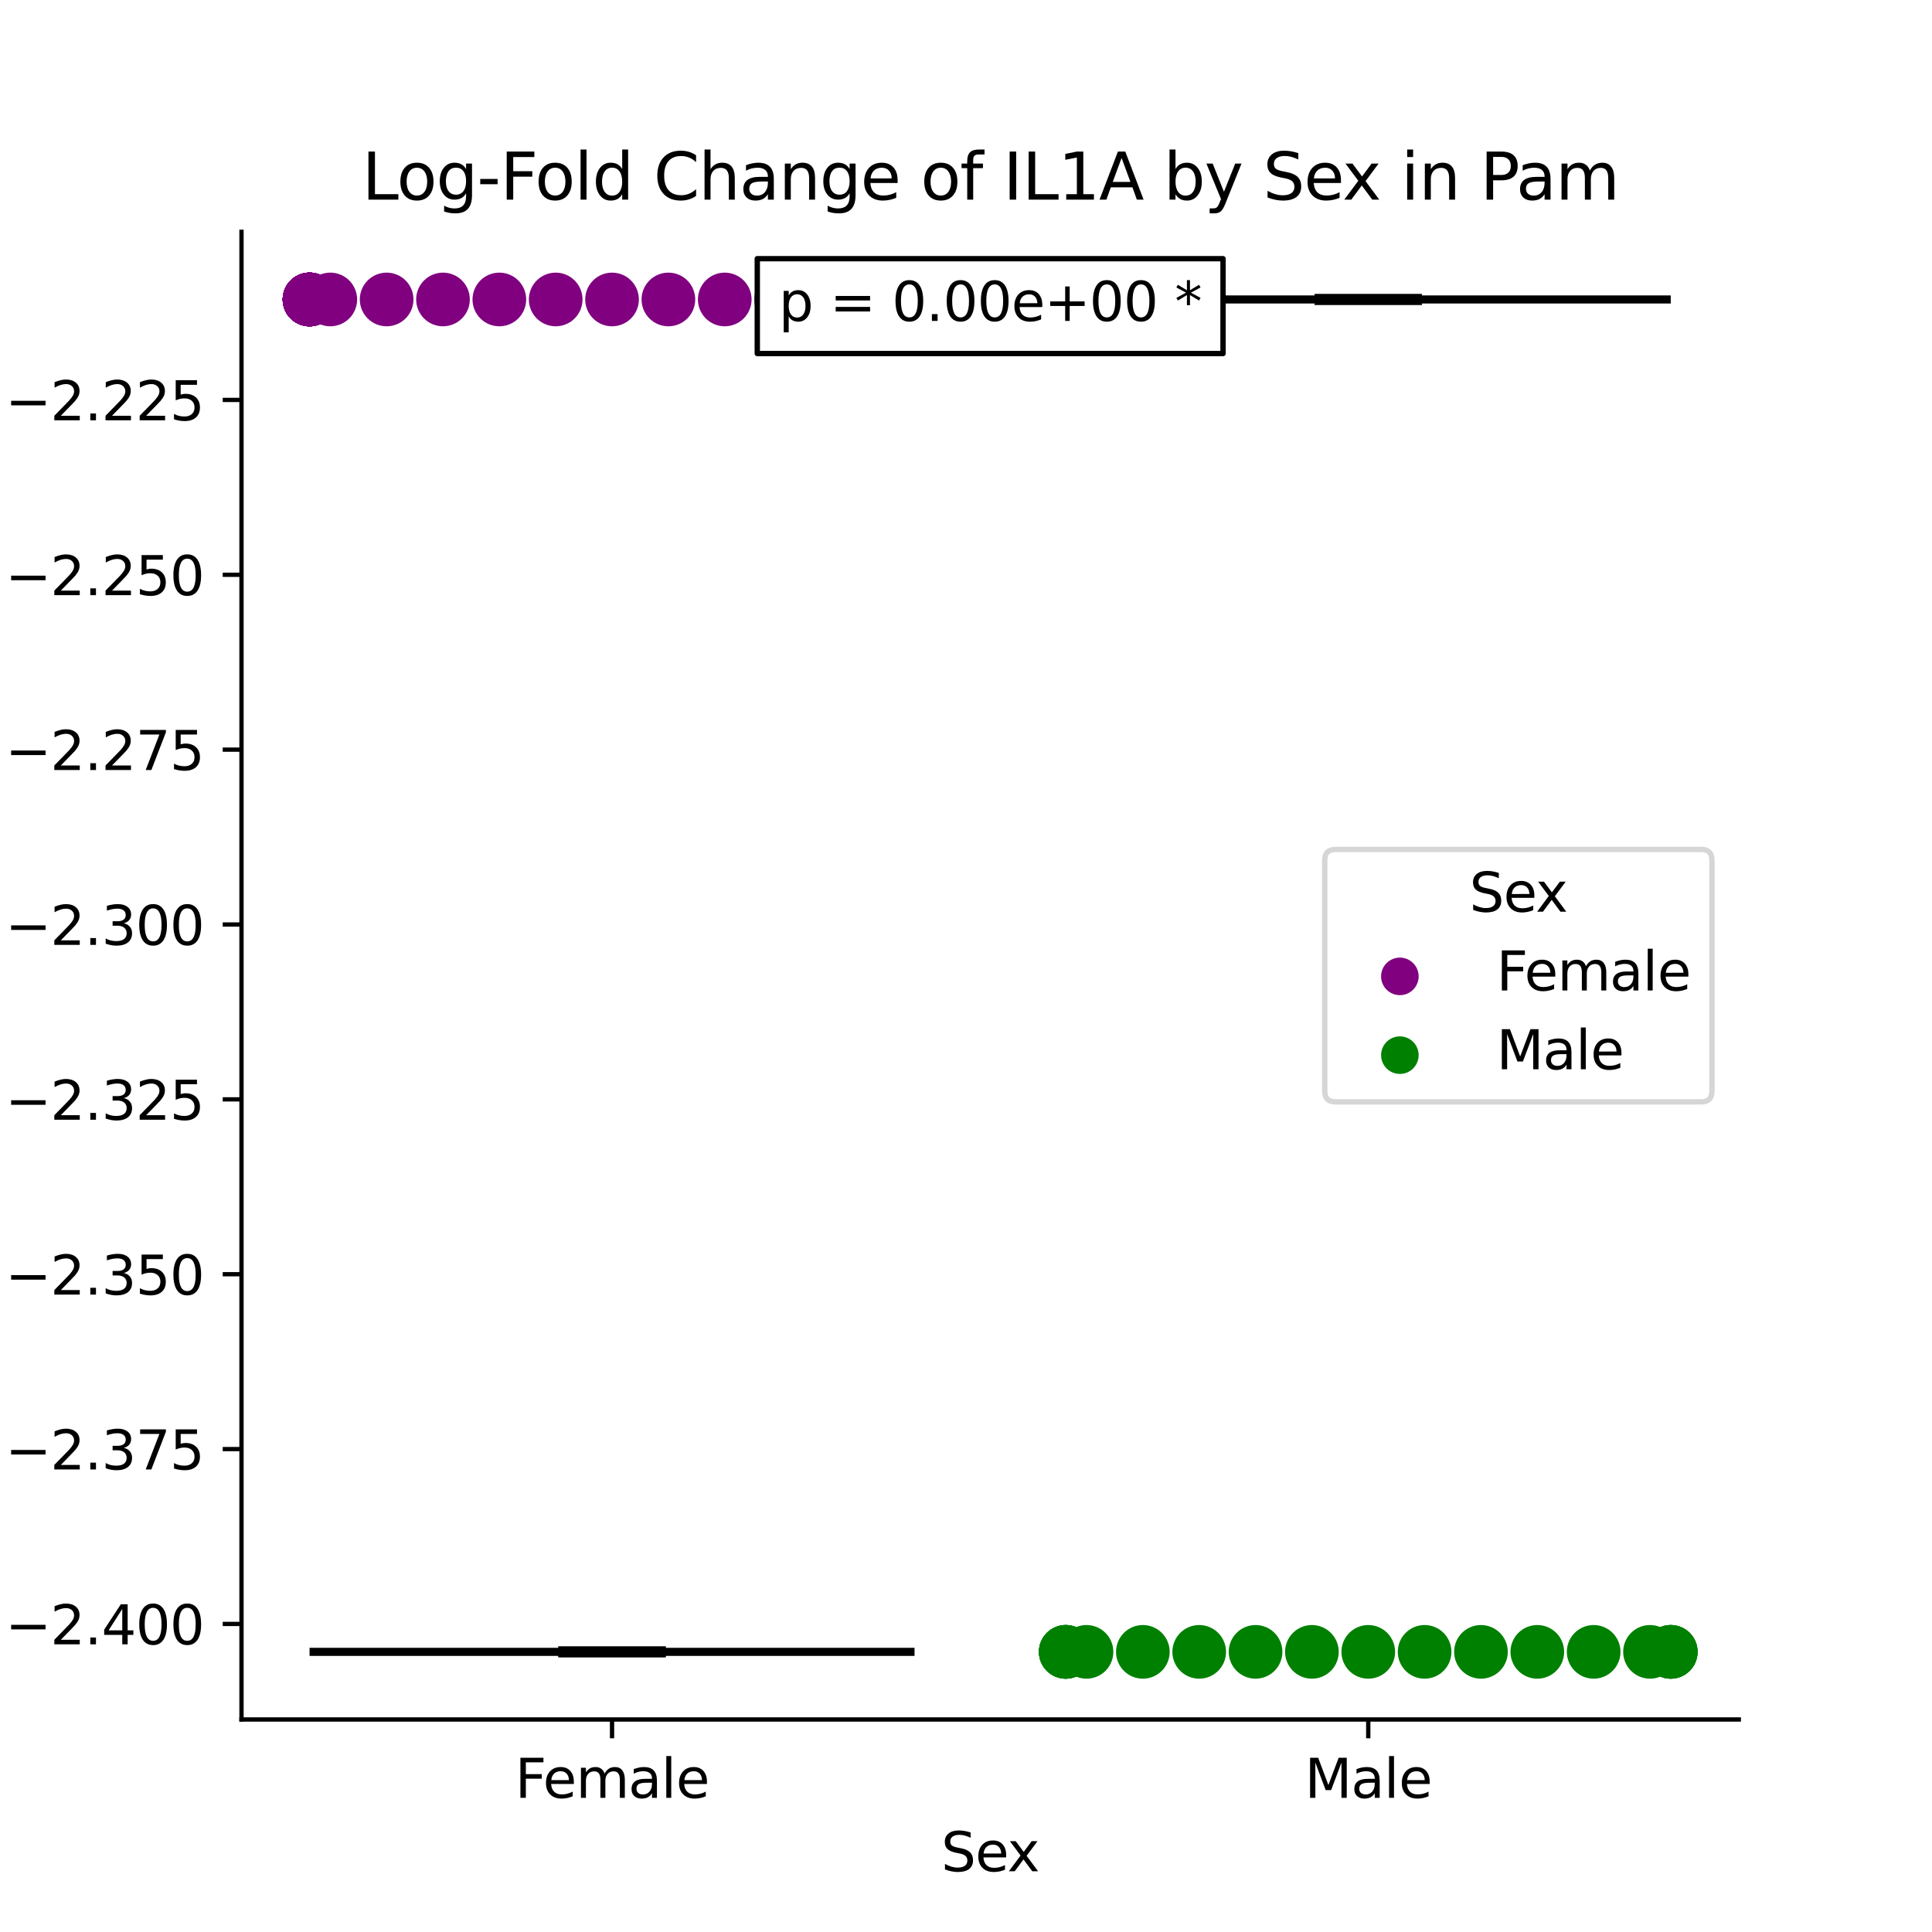 <?xml version="1.0" encoding="utf-8" standalone="no"?>
<!DOCTYPE svg PUBLIC "-//W3C//DTD SVG 1.1//EN"
  "http://www.w3.org/Graphics/SVG/1.1/DTD/svg11.dtd">
<svg xmlns:xlink="http://www.w3.org/1999/xlink" width="360pt" height="360pt" viewBox="0 0 360 360" xmlns="http://www.w3.org/2000/svg" version="1.1">
 <defs>
  <style type="text/css">*{stroke-linejoin: round; stroke-linecap: butt}</style>
 </defs>
 <g id="figure_1">
  <g id="patch_1">
   <path d="M 0 360 
L 360 360 
L 360 0 
L 0 0 
z
" style="fill: #ffffff"/>
  </g>
  <g id="axes_1">
   <g id="patch_2">
    <path d="M 45 320.4 
L 324 320.4 
L 324 43.2 
L 45 43.2 
z
" style="fill: #ffffff"/>
   </g>
   <g id="PathCollection_1">
    <defs>
     <path id="C0_0_2d4e09fd94" d="M 0 5 
C 1.326 5 2.598 4.473 3.536 3.536 
C 4.473 2.598 5 1.326 5 -0 
C 5 -1.326 4.473 -2.598 3.536 -3.536 
C 2.598 -4.473 1.326 -5 0 -5 
C -1.326 -5 -2.598 -4.473 -3.536 -3.536 
C -4.473 -2.598 -5 -1.326 -5 0 
C -5 1.326 -4.473 2.598 -3.536 3.536 
C -2.598 4.473 -1.326 5 0 5 
z
"/>
    </defs>
    <g clip-path="url(#pbb948a7218)">
     <use xlink:href="#C0_0_2d4e09fd94" x="114.045" y="55.8" style="fill: #800080"/>
    </g>
    <g clip-path="url(#pbb948a7218)">
     <use xlink:href="#C0_0_2d4e09fd94" x="170.409" y="55.8" style="fill: #800080"/>
    </g>
    <g clip-path="url(#pbb948a7218)">
     <use xlink:href="#C0_0_2d4e09fd94" x="57.682" y="55.8" style="fill: #800080"/>
    </g>
    <g clip-path="url(#pbb948a7218)">
     <use xlink:href="#C0_0_2d4e09fd94" x="170.409" y="55.8" style="fill: #800080"/>
    </g>
    <g clip-path="url(#pbb948a7218)">
     <use xlink:href="#C0_0_2d4e09fd94" x="57.682" y="55.8" style="fill: #800080"/>
    </g>
    <g clip-path="url(#pbb948a7218)">
     <use xlink:href="#C0_0_2d4e09fd94" x="170.409" y="55.8" style="fill: #800080"/>
    </g>
    <g clip-path="url(#pbb948a7218)">
     <use xlink:href="#C0_0_2d4e09fd94" x="57.682" y="55.8" style="fill: #800080"/>
    </g>
    <g clip-path="url(#pbb948a7218)">
     <use xlink:href="#C0_0_2d4e09fd94" x="57.682" y="55.8" style="fill: #800080"/>
    </g>
    <g clip-path="url(#pbb948a7218)">
     <use xlink:href="#C0_0_2d4e09fd94" x="170.409" y="55.8" style="fill: #800080"/>
    </g>
    <g clip-path="url(#pbb948a7218)">
     <use xlink:href="#C0_0_2d4e09fd94" x="170.409" y="55.8" style="fill: #800080"/>
    </g>
    <g clip-path="url(#pbb948a7218)">
     <use xlink:href="#C0_0_2d4e09fd94" x="57.682" y="55.8" style="fill: #800080"/>
    </g>
    <g clip-path="url(#pbb948a7218)">
     <use xlink:href="#C0_0_2d4e09fd94" x="170.409" y="55.8" style="fill: #800080"/>
    </g>
    <g clip-path="url(#pbb948a7218)">
     <use xlink:href="#C0_0_2d4e09fd94" x="57.682" y="55.8" style="fill: #800080"/>
    </g>
    <g clip-path="url(#pbb948a7218)">
     <use xlink:href="#C0_0_2d4e09fd94" x="170.409" y="55.8" style="fill: #800080"/>
    </g>
    <g clip-path="url(#pbb948a7218)">
     <use xlink:href="#C0_0_2d4e09fd94" x="57.682" y="55.8" style="fill: #800080"/>
    </g>
    <g clip-path="url(#pbb948a7218)">
     <use xlink:href="#C0_0_2d4e09fd94" x="57.682" y="55.8" style="fill: #800080"/>
    </g>
    <g clip-path="url(#pbb948a7218)">
     <use xlink:href="#C0_0_2d4e09fd94" x="57.682" y="55.8" style="fill: #800080"/>
    </g>
    <g clip-path="url(#pbb948a7218)">
     <use xlink:href="#C0_0_2d4e09fd94" x="57.682" y="55.8" style="fill: #800080"/>
    </g>
    <g clip-path="url(#pbb948a7218)">
     <use xlink:href="#C0_0_2d4e09fd94" x="170.409" y="55.8" style="fill: #800080"/>
    </g>
    <g clip-path="url(#pbb948a7218)">
     <use xlink:href="#C0_0_2d4e09fd94" x="170.409" y="55.8" style="fill: #800080"/>
    </g>
    <g clip-path="url(#pbb948a7218)">
     <use xlink:href="#C0_0_2d4e09fd94" x="57.682" y="55.8" style="fill: #800080"/>
    </g>
    <g clip-path="url(#pbb948a7218)">
     <use xlink:href="#C0_0_2d4e09fd94" x="170.409" y="55.8" style="fill: #800080"/>
    </g>
    <g clip-path="url(#pbb948a7218)">
     <use xlink:href="#C0_0_2d4e09fd94" x="57.682" y="55.8" style="fill: #800080"/>
    </g>
    <g clip-path="url(#pbb948a7218)">
     <use xlink:href="#C0_0_2d4e09fd94" x="170.409" y="55.8" style="fill: #800080"/>
    </g>
    <g clip-path="url(#pbb948a7218)">
     <use xlink:href="#C0_0_2d4e09fd94" x="57.682" y="55.8" style="fill: #800080"/>
    </g>
    <g clip-path="url(#pbb948a7218)">
     <use xlink:href="#C0_0_2d4e09fd94" x="57.682" y="55.8" style="fill: #800080"/>
    </g>
    <g clip-path="url(#pbb948a7218)">
     <use xlink:href="#C0_0_2d4e09fd94" x="170.409" y="55.8" style="fill: #800080"/>
    </g>
    <g clip-path="url(#pbb948a7218)">
     <use xlink:href="#C0_0_2d4e09fd94" x="170.409" y="55.8" style="fill: #800080"/>
    </g>
    <g clip-path="url(#pbb948a7218)">
     <use xlink:href="#C0_0_2d4e09fd94" x="57.682" y="55.8" style="fill: #800080"/>
    </g>
    <g clip-path="url(#pbb948a7218)">
     <use xlink:href="#C0_0_2d4e09fd94" x="170.409" y="55.8" style="fill: #800080"/>
    </g>
    <g clip-path="url(#pbb948a7218)">
     <use xlink:href="#C0_0_2d4e09fd94" x="57.682" y="55.8" style="fill: #800080"/>
    </g>
    <g clip-path="url(#pbb948a7218)">
     <use xlink:href="#C0_0_2d4e09fd94" x="170.409" y="55.8" style="fill: #800080"/>
    </g>
    <g clip-path="url(#pbb948a7218)">
     <use xlink:href="#C0_0_2d4e09fd94" x="57.682" y="55.8" style="fill: #800080"/>
    </g>
    <g clip-path="url(#pbb948a7218)">
     <use xlink:href="#C0_0_2d4e09fd94" x="170.409" y="55.8" style="fill: #800080"/>
    </g>
    <g clip-path="url(#pbb948a7218)">
     <use xlink:href="#C0_0_2d4e09fd94" x="170.409" y="55.8" style="fill: #800080"/>
    </g>
    <g clip-path="url(#pbb948a7218)">
     <use xlink:href="#C0_0_2d4e09fd94" x="57.682" y="55.8" style="fill: #800080"/>
    </g>
    <g clip-path="url(#pbb948a7218)">
     <use xlink:href="#C0_0_2d4e09fd94" x="170.409" y="55.8" style="fill: #800080"/>
    </g>
    <g clip-path="url(#pbb948a7218)">
     <use xlink:href="#C0_0_2d4e09fd94" x="170.409" y="55.8" style="fill: #800080"/>
    </g>
    <g clip-path="url(#pbb948a7218)">
     <use xlink:href="#C0_0_2d4e09fd94" x="57.682" y="55.8" style="fill: #800080"/>
    </g>
    <g clip-path="url(#pbb948a7218)">
     <use xlink:href="#C0_0_2d4e09fd94" x="170.409" y="55.8" style="fill: #800080"/>
    </g>
    <g clip-path="url(#pbb948a7218)">
     <use xlink:href="#C0_0_2d4e09fd94" x="57.682" y="55.8" style="fill: #800080"/>
    </g>
    <g clip-path="url(#pbb948a7218)">
     <use xlink:href="#C0_0_2d4e09fd94" x="166.545" y="55.8" style="fill: #800080"/>
    </g>
    <g clip-path="url(#pbb948a7218)">
     <use xlink:href="#C0_0_2d4e09fd94" x="61.545" y="55.8" style="fill: #800080"/>
    </g>
    <g clip-path="url(#pbb948a7218)">
     <use xlink:href="#C0_0_2d4e09fd94" x="57.682" y="55.8" style="fill: #800080"/>
    </g>
    <g clip-path="url(#pbb948a7218)">
     <use xlink:href="#C0_0_2d4e09fd94" x="156.045" y="55.8" style="fill: #800080"/>
    </g>
    <g clip-path="url(#pbb948a7218)">
     <use xlink:href="#C0_0_2d4e09fd94" x="145.545" y="55.8" style="fill: #800080"/>
    </g>
    <g clip-path="url(#pbb948a7218)">
     <use xlink:href="#C0_0_2d4e09fd94" x="82.545" y="55.8" style="fill: #800080"/>
    </g>
    <g clip-path="url(#pbb948a7218)">
     <use xlink:href="#C0_0_2d4e09fd94" x="135.045" y="55.8" style="fill: #800080"/>
    </g>
    <g clip-path="url(#pbb948a7218)">
     <use xlink:href="#C0_0_2d4e09fd94" x="93.045" y="55.8" style="fill: #800080"/>
    </g>
    <g clip-path="url(#pbb948a7218)">
     <use xlink:href="#C0_0_2d4e09fd94" x="124.545" y="55.8" style="fill: #800080"/>
    </g>
    <g clip-path="url(#pbb948a7218)">
     <use xlink:href="#C0_0_2d4e09fd94" x="103.545" y="55.8" style="fill: #800080"/>
    </g>
    <g clip-path="url(#pbb948a7218)">
     <use xlink:href="#C0_0_2d4e09fd94" x="72.045" y="55.8" style="fill: #800080"/>
    </g>
    <g clip-path="url(#pbb948a7218)">
     <use xlink:href="#C0_0_2d4e09fd94" x="57.682" y="55.8" style="fill: #800080"/>
    </g>
    <g clip-path="url(#pbb948a7218)">
     <use xlink:href="#C0_0_2d4e09fd94" x="57.682" y="55.8" style="fill: #800080"/>
    </g>
    <g clip-path="url(#pbb948a7218)">
     <use xlink:href="#C0_0_2d4e09fd94" x="170.409" y="55.8" style="fill: #800080"/>
    </g>
    <g clip-path="url(#pbb948a7218)">
     <use xlink:href="#C0_0_2d4e09fd94" x="170.409" y="55.8" style="fill: #800080"/>
    </g>
    <g clip-path="url(#pbb948a7218)">
     <use xlink:href="#C0_0_2d4e09fd94" x="57.682" y="55.8" style="fill: #800080"/>
    </g>
    <g clip-path="url(#pbb948a7218)">
     <use xlink:href="#C0_0_2d4e09fd94" x="170.409" y="55.8" style="fill: #800080"/>
    </g>
    <g clip-path="url(#pbb948a7218)">
     <use xlink:href="#C0_0_2d4e09fd94" x="57.682" y="55.8" style="fill: #800080"/>
    </g>
    <g clip-path="url(#pbb948a7218)">
     <use xlink:href="#C0_0_2d4e09fd94" x="170.409" y="55.8" style="fill: #800080"/>
    </g>
    <g clip-path="url(#pbb948a7218)">
     <use xlink:href="#C0_0_2d4e09fd94" x="57.682" y="55.8" style="fill: #800080"/>
    </g>
    <g clip-path="url(#pbb948a7218)">
     <use xlink:href="#C0_0_2d4e09fd94" x="57.682" y="55.8" style="fill: #800080"/>
    </g>
    <g clip-path="url(#pbb948a7218)">
     <use xlink:href="#C0_0_2d4e09fd94" x="170.409" y="55.8" style="fill: #800080"/>
    </g>
    <g clip-path="url(#pbb948a7218)">
     <use xlink:href="#C0_0_2d4e09fd94" x="170.409" y="55.8" style="fill: #800080"/>
    </g>
    <g clip-path="url(#pbb948a7218)">
     <use xlink:href="#C0_0_2d4e09fd94" x="57.682" y="55.8" style="fill: #800080"/>
    </g>
    <g clip-path="url(#pbb948a7218)">
     <use xlink:href="#C0_0_2d4e09fd94" x="170.409" y="55.8" style="fill: #800080"/>
    </g>
    <g clip-path="url(#pbb948a7218)">
     <use xlink:href="#C0_0_2d4e09fd94" x="57.682" y="55.8" style="fill: #800080"/>
    </g>
    <g clip-path="url(#pbb948a7218)">
     <use xlink:href="#C0_0_2d4e09fd94" x="170.409" y="55.8" style="fill: #800080"/>
    </g>
    <g clip-path="url(#pbb948a7218)">
     <use xlink:href="#C0_0_2d4e09fd94" x="57.682" y="55.8" style="fill: #800080"/>
    </g>
    <g clip-path="url(#pbb948a7218)">
     <use xlink:href="#C0_0_2d4e09fd94" x="170.409" y="55.8" style="fill: #800080"/>
    </g>
    <g clip-path="url(#pbb948a7218)">
     <use xlink:href="#C0_0_2d4e09fd94" x="170.409" y="55.8" style="fill: #800080"/>
    </g>
   </g>
   <g id="PathCollection_2">
    <defs>
     <path id="C1_0_50a43f79dc" d="M 0 5 
C 1.326 5 2.598 4.473 3.536 3.536 
C 4.473 2.598 5 1.326 5 -0 
C 5 -1.326 4.473 -2.598 3.536 -3.536 
C 2.598 -4.473 1.326 -5 0 -5 
C -1.326 -5 -2.598 -4.473 -3.536 -3.536 
C -4.473 -2.598 -5 -1.326 -5 0 
C -5 1.326 -4.473 2.598 -3.536 3.536 
C -2.598 4.473 -1.326 5 0 5 
z
"/>
    </defs>
    <g clip-path="url(#pbb948a7218)">
     <use xlink:href="#C1_0_50a43f79dc" x="254.955" y="307.8" style="fill: #008000"/>
    </g>
    <g clip-path="url(#pbb948a7218)">
     <use xlink:href="#C1_0_50a43f79dc" x="198.591" y="307.8" style="fill: #008000"/>
    </g>
    <g clip-path="url(#pbb948a7218)">
     <use xlink:href="#C1_0_50a43f79dc" x="311.318" y="307.8" style="fill: #008000"/>
    </g>
    <g clip-path="url(#pbb948a7218)">
     <use xlink:href="#C1_0_50a43f79dc" x="198.591" y="307.8" style="fill: #008000"/>
    </g>
    <g clip-path="url(#pbb948a7218)">
     <use xlink:href="#C1_0_50a43f79dc" x="311.318" y="307.8" style="fill: #008000"/>
    </g>
    <g clip-path="url(#pbb948a7218)">
     <use xlink:href="#C1_0_50a43f79dc" x="198.591" y="307.8" style="fill: #008000"/>
    </g>
    <g clip-path="url(#pbb948a7218)">
     <use xlink:href="#C1_0_50a43f79dc" x="311.318" y="307.8" style="fill: #008000"/>
    </g>
    <g clip-path="url(#pbb948a7218)">
     <use xlink:href="#C1_0_50a43f79dc" x="198.591" y="307.8" style="fill: #008000"/>
    </g>
    <g clip-path="url(#pbb948a7218)">
     <use xlink:href="#C1_0_50a43f79dc" x="307.455" y="307.8" style="fill: #008000"/>
    </g>
    <g clip-path="url(#pbb948a7218)">
     <use xlink:href="#C1_0_50a43f79dc" x="202.455" y="307.8" style="fill: #008000"/>
    </g>
    <g clip-path="url(#pbb948a7218)">
     <use xlink:href="#C1_0_50a43f79dc" x="296.955" y="307.8" style="fill: #008000"/>
    </g>
    <g clip-path="url(#pbb948a7218)">
     <use xlink:href="#C1_0_50a43f79dc" x="212.955" y="307.8" style="fill: #008000"/>
    </g>
    <g clip-path="url(#pbb948a7218)">
     <use xlink:href="#C1_0_50a43f79dc" x="286.455" y="307.8" style="fill: #008000"/>
    </g>
    <g clip-path="url(#pbb948a7218)">
     <use xlink:href="#C1_0_50a43f79dc" x="223.455" y="307.8" style="fill: #008000"/>
    </g>
    <g clip-path="url(#pbb948a7218)">
     <use xlink:href="#C1_0_50a43f79dc" x="275.955" y="307.8" style="fill: #008000"/>
    </g>
    <g clip-path="url(#pbb948a7218)">
     <use xlink:href="#C1_0_50a43f79dc" x="233.955" y="307.8" style="fill: #008000"/>
    </g>
    <g clip-path="url(#pbb948a7218)">
     <use xlink:href="#C1_0_50a43f79dc" x="265.455" y="307.8" style="fill: #008000"/>
    </g>
    <g clip-path="url(#pbb948a7218)">
     <use xlink:href="#C1_0_50a43f79dc" x="244.455" y="307.8" style="fill: #008000"/>
    </g>
    <g clip-path="url(#pbb948a7218)">
     <use xlink:href="#C1_0_50a43f79dc" x="311.318" y="307.8" style="fill: #008000"/>
    </g>
    <g clip-path="url(#pbb948a7218)">
     <use xlink:href="#C1_0_50a43f79dc" x="198.591" y="307.8" style="fill: #008000"/>
    </g>
   </g>
   <g id="PathCollection_3"/>
   <g id="PathCollection_4"/>
   <g id="matplotlib.axis_1">
    <g id="xtick_1">
     <g id="line2d_1">
      <defs>
       <path id="m861407b8e7" d="M 0 0 
L 0 3.5 
" style="stroke: #000000; stroke-width: 0.8"/>
      </defs>
      <g>
       <use xlink:href="#m861407b8e7" x="114.045" y="320.4" style="stroke: #000000; stroke-width: 0.8"/>
      </g>
     </g>
     <g id="text_1">
      <!-- Female -->
      <g transform="translate(95.968 334.998) scale(0.1 -0.1)">
       <defs>
        <path id="DejaVuSans-46" d="M 628 4666 
L 3309 4666 
L 3309 4134 
L 1259 4134 
L 1259 2759 
L 3109 2759 
L 3109 2228 
L 1259 2228 
L 1259 0 
L 628 0 
L 628 4666 
z
" transform="scale(0.016)"/>
        <path id="DejaVuSans-65" d="M 3597 1894 
L 3597 1613 
L 953 1613 
Q 991 1019 1311 708 
Q 1631 397 2203 397 
Q 2534 397 2845 478 
Q 3156 559 3463 722 
L 3463 178 
Q 3153 47 2828 -22 
Q 2503 -91 2169 -91 
Q 1331 -91 842 396 
Q 353 884 353 1716 
Q 353 2575 817 3079 
Q 1281 3584 2069 3584 
Q 2775 3584 3186 3129 
Q 3597 2675 3597 1894 
z
M 3022 2063 
Q 3016 2534 2758 2815 
Q 2500 3097 2075 3097 
Q 1594 3097 1305 2825 
Q 1016 2553 972 2059 
L 3022 2063 
z
" transform="scale(0.016)"/>
        <path id="DejaVuSans-6d" d="M 3328 2828 
Q 3544 3216 3844 3400 
Q 4144 3584 4550 3584 
Q 5097 3584 5394 3201 
Q 5691 2819 5691 2113 
L 5691 0 
L 5113 0 
L 5113 2094 
Q 5113 2597 4934 2840 
Q 4756 3084 4391 3084 
Q 3944 3084 3684 2787 
Q 3425 2491 3425 1978 
L 3425 0 
L 2847 0 
L 2847 2094 
Q 2847 2600 2669 2842 
Q 2491 3084 2119 3084 
Q 1678 3084 1418 2786 
Q 1159 2488 1159 1978 
L 1159 0 
L 581 0 
L 581 3500 
L 1159 3500 
L 1159 2956 
Q 1356 3278 1631 3431 
Q 1906 3584 2284 3584 
Q 2666 3584 2933 3390 
Q 3200 3197 3328 2828 
z
" transform="scale(0.016)"/>
        <path id="DejaVuSans-61" d="M 2194 1759 
Q 1497 1759 1228 1600 
Q 959 1441 959 1056 
Q 959 750 1161 570 
Q 1363 391 1709 391 
Q 2188 391 2477 730 
Q 2766 1069 2766 1631 
L 2766 1759 
L 2194 1759 
z
M 3341 1997 
L 3341 0 
L 2766 0 
L 2766 531 
Q 2569 213 2275 61 
Q 1981 -91 1556 -91 
Q 1019 -91 701 211 
Q 384 513 384 1019 
Q 384 1609 779 1909 
Q 1175 2209 1959 2209 
L 2766 2209 
L 2766 2266 
Q 2766 2663 2505 2880 
Q 2244 3097 1772 3097 
Q 1472 3097 1187 3025 
Q 903 2953 641 2809 
L 641 3341 
Q 956 3463 1253 3523 
Q 1550 3584 1831 3584 
Q 2591 3584 2966 3190 
Q 3341 2797 3341 1997 
z
" transform="scale(0.016)"/>
        <path id="DejaVuSans-6c" d="M 603 4863 
L 1178 4863 
L 1178 0 
L 603 0 
L 603 4863 
z
" transform="scale(0.016)"/>
       </defs>
       <use xlink:href="#DejaVuSans-46"/>
       <use xlink:href="#DejaVuSans-65" x="52.02"/>
       <use xlink:href="#DejaVuSans-6d" x="113.543"/>
       <use xlink:href="#DejaVuSans-61" x="210.955"/>
       <use xlink:href="#DejaVuSans-6c" x="272.234"/>
       <use xlink:href="#DejaVuSans-65" x="300.018"/>
      </g>
     </g>
    </g>
    <g id="xtick_2">
     <g id="line2d_2">
      <g>
       <use xlink:href="#m861407b8e7" x="254.955" y="320.4" style="stroke: #000000; stroke-width: 0.8"/>
      </g>
     </g>
     <g id="text_2">
      <!-- Male -->
      <g transform="translate(243.111 334.998) scale(0.1 -0.1)">
       <defs>
        <path id="DejaVuSans-4d" d="M 628 4666 
L 1569 4666 
L 2759 1491 
L 3956 4666 
L 4897 4666 
L 4897 0 
L 4281 0 
L 4281 4097 
L 3078 897 
L 2444 897 
L 1241 4097 
L 1241 0 
L 628 0 
L 628 4666 
z
" transform="scale(0.016)"/>
       </defs>
       <use xlink:href="#DejaVuSans-4d"/>
       <use xlink:href="#DejaVuSans-61" x="86.279"/>
       <use xlink:href="#DejaVuSans-6c" x="147.559"/>
       <use xlink:href="#DejaVuSans-65" x="175.342"/>
      </g>
     </g>
    </g>
    <g id="text_3">
     <!-- Sex -->
     <g transform="translate(175.377 348.677) scale(0.1 -0.1)">
      <defs>
       <path id="DejaVuSans-53" d="M 3425 4513 
L 3425 3897 
Q 3066 4069 2747 4153 
Q 2428 4238 2131 4238 
Q 1616 4238 1336 4038 
Q 1056 3838 1056 3469 
Q 1056 3159 1242 3001 
Q 1428 2844 1947 2747 
L 2328 2669 
Q 3034 2534 3370 2195 
Q 3706 1856 3706 1288 
Q 3706 609 3251 259 
Q 2797 -91 1919 -91 
Q 1588 -91 1214 -16 
Q 841 59 441 206 
L 441 856 
Q 825 641 1194 531 
Q 1563 422 1919 422 
Q 2459 422 2753 634 
Q 3047 847 3047 1241 
Q 3047 1584 2836 1778 
Q 2625 1972 2144 2069 
L 1759 2144 
Q 1053 2284 737 2584 
Q 422 2884 422 3419 
Q 422 4038 858 4394 
Q 1294 4750 2059 4750 
Q 2388 4750 2728 4690 
Q 3069 4631 3425 4513 
z
" transform="scale(0.016)"/>
       <path id="DejaVuSans-78" d="M 3513 3500 
L 2247 1797 
L 3578 0 
L 2900 0 
L 1881 1375 
L 863 0 
L 184 0 
L 1544 1831 
L 300 3500 
L 978 3500 
L 1906 2253 
L 2834 3500 
L 3513 3500 
z
" transform="scale(0.016)"/>
      </defs>
      <use xlink:href="#DejaVuSans-53"/>
      <use xlink:href="#DejaVuSans-65" x="63.477"/>
      <use xlink:href="#DejaVuSans-78" x="123.25"/>
     </g>
    </g>
   </g>
   <g id="matplotlib.axis_2">
    <g id="ytick_1">
     <g id="line2d_3">
      <defs>
       <path id="mee73d12169" d="M 0 0 
L -3.5 0 
" style="stroke: #000000; stroke-width: 0.8"/>
      </defs>
      <g>
       <use xlink:href="#mee73d12169" x="45" y="302.597" style="stroke: #000000; stroke-width: 0.8"/>
      </g>
     </g>
     <g id="text_4">
      <!-- −2.400 -->
      <g transform="translate(0.992 306.396) scale(0.1 -0.1)">
       <defs>
        <path id="DejaVuSans-2212" d="M 678 2272 
L 4684 2272 
L 4684 1741 
L 678 1741 
L 678 2272 
z
" transform="scale(0.016)"/>
        <path id="DejaVuSans-32" d="M 1228 531 
L 3431 531 
L 3431 0 
L 469 0 
L 469 531 
Q 828 903 1448 1529 
Q 2069 2156 2228 2338 
Q 2531 2678 2651 2914 
Q 2772 3150 2772 3378 
Q 2772 3750 2511 3984 
Q 2250 4219 1831 4219 
Q 1534 4219 1204 4116 
Q 875 4013 500 3803 
L 500 4441 
Q 881 4594 1212 4672 
Q 1544 4750 1819 4750 
Q 2544 4750 2975 4387 
Q 3406 4025 3406 3419 
Q 3406 3131 3298 2873 
Q 3191 2616 2906 2266 
Q 2828 2175 2409 1742 
Q 1991 1309 1228 531 
z
" transform="scale(0.016)"/>
        <path id="DejaVuSans-2e" d="M 684 794 
L 1344 794 
L 1344 0 
L 684 0 
L 684 794 
z
" transform="scale(0.016)"/>
        <path id="DejaVuSans-34" d="M 2419 4116 
L 825 1625 
L 2419 1625 
L 2419 4116 
z
M 2253 4666 
L 3047 4666 
L 3047 1625 
L 3713 1625 
L 3713 1100 
L 3047 1100 
L 3047 0 
L 2419 0 
L 2419 1100 
L 313 1100 
L 313 1709 
L 2253 4666 
z
" transform="scale(0.016)"/>
        <path id="DejaVuSans-30" d="M 2034 4250 
Q 1547 4250 1301 3770 
Q 1056 3291 1056 2328 
Q 1056 1369 1301 889 
Q 1547 409 2034 409 
Q 2525 409 2770 889 
Q 3016 1369 3016 2328 
Q 3016 3291 2770 3770 
Q 2525 4250 2034 4250 
z
M 2034 4750 
Q 2819 4750 3233 4129 
Q 3647 3509 3647 2328 
Q 3647 1150 3233 529 
Q 2819 -91 2034 -91 
Q 1250 -91 836 529 
Q 422 1150 422 2328 
Q 422 3509 836 4129 
Q 1250 4750 2034 4750 
z
" transform="scale(0.016)"/>
       </defs>
       <use xlink:href="#DejaVuSans-2212"/>
       <use xlink:href="#DejaVuSans-32" x="83.789"/>
       <use xlink:href="#DejaVuSans-2e" x="147.412"/>
       <use xlink:href="#DejaVuSans-34" x="179.199"/>
       <use xlink:href="#DejaVuSans-30" x="242.822"/>
       <use xlink:href="#DejaVuSans-30" x="306.445"/>
      </g>
     </g>
    </g>
    <g id="ytick_2">
     <g id="line2d_4">
      <g>
       <use xlink:href="#mee73d12169" x="45" y="270.014" style="stroke: #000000; stroke-width: 0.8"/>
      </g>
     </g>
     <g id="text_5">
      <!-- −2.375 -->
      <g transform="translate(0.992 273.813) scale(0.1 -0.1)">
       <defs>
        <path id="DejaVuSans-33" d="M 2597 2516 
Q 3050 2419 3304 2112 
Q 3559 1806 3559 1356 
Q 3559 666 3084 287 
Q 2609 -91 1734 -91 
Q 1441 -91 1130 -33 
Q 819 25 488 141 
L 488 750 
Q 750 597 1062 519 
Q 1375 441 1716 441 
Q 2309 441 2620 675 
Q 2931 909 2931 1356 
Q 2931 1769 2642 2001 
Q 2353 2234 1838 2234 
L 1294 2234 
L 1294 2753 
L 1863 2753 
Q 2328 2753 2575 2939 
Q 2822 3125 2822 3475 
Q 2822 3834 2567 4026 
Q 2313 4219 1838 4219 
Q 1578 4219 1281 4162 
Q 984 4106 628 3988 
L 628 4550 
Q 988 4650 1302 4700 
Q 1616 4750 1894 4750 
Q 2613 4750 3031 4423 
Q 3450 4097 3450 3541 
Q 3450 3153 3228 2886 
Q 3006 2619 2597 2516 
z
" transform="scale(0.016)"/>
        <path id="DejaVuSans-37" d="M 525 4666 
L 3525 4666 
L 3525 4397 
L 1831 0 
L 1172 0 
L 2766 4134 
L 525 4134 
L 525 4666 
z
" transform="scale(0.016)"/>
        <path id="DejaVuSans-35" d="M 691 4666 
L 3169 4666 
L 3169 4134 
L 1269 4134 
L 1269 2991 
Q 1406 3038 1543 3061 
Q 1681 3084 1819 3084 
Q 2600 3084 3056 2656 
Q 3513 2228 3513 1497 
Q 3513 744 3044 326 
Q 2575 -91 1722 -91 
Q 1428 -91 1123 -41 
Q 819 9 494 109 
L 494 744 
Q 775 591 1075 516 
Q 1375 441 1709 441 
Q 2250 441 2565 725 
Q 2881 1009 2881 1497 
Q 2881 1984 2565 2268 
Q 2250 2553 1709 2553 
Q 1456 2553 1204 2497 
Q 953 2441 691 2322 
L 691 4666 
z
" transform="scale(0.016)"/>
       </defs>
       <use xlink:href="#DejaVuSans-2212"/>
       <use xlink:href="#DejaVuSans-32" x="83.789"/>
       <use xlink:href="#DejaVuSans-2e" x="147.412"/>
       <use xlink:href="#DejaVuSans-33" x="179.199"/>
       <use xlink:href="#DejaVuSans-37" x="242.822"/>
       <use xlink:href="#DejaVuSans-35" x="306.445"/>
      </g>
     </g>
    </g>
    <g id="ytick_3">
     <g id="line2d_5">
      <g>
       <use xlink:href="#mee73d12169" x="45" y="237.432" style="stroke: #000000; stroke-width: 0.8"/>
      </g>
     </g>
     <g id="text_6">
      <!-- −2.350 -->
      <g transform="translate(0.992 241.231) scale(0.1 -0.1)">
       <use xlink:href="#DejaVuSans-2212"/>
       <use xlink:href="#DejaVuSans-32" x="83.789"/>
       <use xlink:href="#DejaVuSans-2e" x="147.412"/>
       <use xlink:href="#DejaVuSans-33" x="179.199"/>
       <use xlink:href="#DejaVuSans-35" x="242.822"/>
       <use xlink:href="#DejaVuSans-30" x="306.445"/>
      </g>
     </g>
    </g>
    <g id="ytick_4">
     <g id="line2d_6">
      <g>
       <use xlink:href="#mee73d12169" x="45" y="204.849" style="stroke: #000000; stroke-width: 0.8"/>
      </g>
     </g>
     <g id="text_7">
      <!-- −2.325 -->
      <g transform="translate(0.992 208.648) scale(0.1 -0.1)">
       <use xlink:href="#DejaVuSans-2212"/>
       <use xlink:href="#DejaVuSans-32" x="83.789"/>
       <use xlink:href="#DejaVuSans-2e" x="147.412"/>
       <use xlink:href="#DejaVuSans-33" x="179.199"/>
       <use xlink:href="#DejaVuSans-32" x="242.822"/>
       <use xlink:href="#DejaVuSans-35" x="306.445"/>
      </g>
     </g>
    </g>
    <g id="ytick_5">
     <g id="line2d_7">
      <g>
       <use xlink:href="#mee73d12169" x="45" y="172.266" style="stroke: #000000; stroke-width: 0.8"/>
      </g>
     </g>
     <g id="text_8">
      <!-- −2.300 -->
      <g transform="translate(0.992 176.065) scale(0.1 -0.1)">
       <use xlink:href="#DejaVuSans-2212"/>
       <use xlink:href="#DejaVuSans-32" x="83.789"/>
       <use xlink:href="#DejaVuSans-2e" x="147.412"/>
       <use xlink:href="#DejaVuSans-33" x="179.199"/>
       <use xlink:href="#DejaVuSans-30" x="242.822"/>
       <use xlink:href="#DejaVuSans-30" x="306.445"/>
      </g>
     </g>
    </g>
    <g id="ytick_6">
     <g id="line2d_8">
      <g>
       <use xlink:href="#mee73d12169" x="45" y="139.683" style="stroke: #000000; stroke-width: 0.8"/>
      </g>
     </g>
     <g id="text_9">
      <!-- −2.275 -->
      <g transform="translate(0.992 143.483) scale(0.1 -0.1)">
       <use xlink:href="#DejaVuSans-2212"/>
       <use xlink:href="#DejaVuSans-32" x="83.789"/>
       <use xlink:href="#DejaVuSans-2e" x="147.412"/>
       <use xlink:href="#DejaVuSans-32" x="179.199"/>
       <use xlink:href="#DejaVuSans-37" x="242.822"/>
       <use xlink:href="#DejaVuSans-35" x="306.445"/>
      </g>
     </g>
    </g>
    <g id="ytick_7">
     <g id="line2d_9">
      <g>
       <use xlink:href="#mee73d12169" x="45" y="107.101" style="stroke: #000000; stroke-width: 0.8"/>
      </g>
     </g>
     <g id="text_10">
      <!-- −2.250 -->
      <g transform="translate(0.992 110.9) scale(0.1 -0.1)">
       <use xlink:href="#DejaVuSans-2212"/>
       <use xlink:href="#DejaVuSans-32" x="83.789"/>
       <use xlink:href="#DejaVuSans-2e" x="147.412"/>
       <use xlink:href="#DejaVuSans-32" x="179.199"/>
       <use xlink:href="#DejaVuSans-35" x="242.822"/>
       <use xlink:href="#DejaVuSans-30" x="306.445"/>
      </g>
     </g>
    </g>
    <g id="ytick_8">
     <g id="line2d_10">
      <g>
       <use xlink:href="#mee73d12169" x="45" y="74.518" style="stroke: #000000; stroke-width: 0.8"/>
      </g>
     </g>
     <g id="text_11">
      <!-- −2.225 -->
      <g transform="translate(0.992 78.317) scale(0.1 -0.1)">
       <use xlink:href="#DejaVuSans-2212"/>
       <use xlink:href="#DejaVuSans-32" x="83.789"/>
       <use xlink:href="#DejaVuSans-2e" x="147.412"/>
       <use xlink:href="#DejaVuSans-32" x="179.199"/>
       <use xlink:href="#DejaVuSans-32" x="242.822"/>
       <use xlink:href="#DejaVuSans-35" x="306.445"/>
      </g>
     </g>
    </g>
    <g id="text_12">
     <!-- LFC (IL1A) -->
     <g transform="translate(-5.088 207.306) rotate(-90) scale(0.1 -0.1)">
      <defs>
       <path id="DejaVuSans-4c" d="M 628 4666 
L 1259 4666 
L 1259 531 
L 3531 531 
L 3531 0 
L 628 0 
L 628 4666 
z
" transform="scale(0.016)"/>
       <path id="DejaVuSans-43" d="M 4122 4306 
L 4122 3641 
Q 3803 3938 3442 4084 
Q 3081 4231 2675 4231 
Q 1875 4231 1450 3742 
Q 1025 3253 1025 2328 
Q 1025 1406 1450 917 
Q 1875 428 2675 428 
Q 3081 428 3442 575 
Q 3803 722 4122 1019 
L 4122 359 
Q 3791 134 3420 21 
Q 3050 -91 2638 -91 
Q 1578 -91 968 557 
Q 359 1206 359 2328 
Q 359 3453 968 4101 
Q 1578 4750 2638 4750 
Q 3056 4750 3426 4639 
Q 3797 4528 4122 4306 
z
" transform="scale(0.016)"/>
       <path id="DejaVuSans-20" transform="scale(0.016)"/>
       <path id="DejaVuSans-28" d="M 1984 4856 
Q 1566 4138 1362 3434 
Q 1159 2731 1159 2009 
Q 1159 1288 1364 580 
Q 1569 -128 1984 -844 
L 1484 -844 
Q 1016 -109 783 600 
Q 550 1309 550 2009 
Q 550 2706 781 3412 
Q 1013 4119 1484 4856 
L 1984 4856 
z
" transform="scale(0.016)"/>
       <path id="DejaVuSans-49" d="M 628 4666 
L 1259 4666 
L 1259 0 
L 628 0 
L 628 4666 
z
" transform="scale(0.016)"/>
       <path id="DejaVuSans-31" d="M 794 531 
L 1825 531 
L 1825 4091 
L 703 3866 
L 703 4441 
L 1819 4666 
L 2450 4666 
L 2450 531 
L 3481 531 
L 3481 0 
L 794 0 
L 794 531 
z
" transform="scale(0.016)"/>
       <path id="DejaVuSans-41" d="M 2188 4044 
L 1331 1722 
L 3047 1722 
L 2188 4044 
z
M 1831 4666 
L 2547 4666 
L 4325 0 
L 3669 0 
L 3244 1197 
L 1141 1197 
L 716 0 
L 50 0 
L 1831 4666 
z
" transform="scale(0.016)"/>
       <path id="DejaVuSans-29" d="M 513 4856 
L 1013 4856 
Q 1481 4119 1714 3412 
Q 1947 2706 1947 2009 
Q 1947 1309 1714 600 
Q 1481 -109 1013 -844 
L 513 -844 
Q 928 -128 1133 580 
Q 1338 1288 1338 2009 
Q 1338 2731 1133 3434 
Q 928 4138 513 4856 
z
" transform="scale(0.016)"/>
      </defs>
      <use xlink:href="#DejaVuSans-4c"/>
      <use xlink:href="#DejaVuSans-46" x="55.713"/>
      <use xlink:href="#DejaVuSans-43" x="113.232"/>
      <use xlink:href="#DejaVuSans-20" x="183.057"/>
      <use xlink:href="#DejaVuSans-28" x="214.844"/>
      <use xlink:href="#DejaVuSans-49" x="253.857"/>
      <use xlink:href="#DejaVuSans-4c" x="283.35"/>
      <use xlink:href="#DejaVuSans-31" x="339.062"/>
      <use xlink:href="#DejaVuSans-41" x="402.686"/>
      <use xlink:href="#DejaVuSans-29" x="471.094"/>
     </g>
    </g>
   </g>
   <g id="LineCollection_1">
    <path d="M 114.045 307.8 
L 114.045 307.8 
" clip-path="url(#pbb948a7218)" style="fill: none; stroke: #000000; stroke-width: 2"/>
   </g>
   <g id="line2d_11">
    <defs>
     <path id="m15d7352b0f" d="M 10 0 
L -10 -0 
" style="stroke: #000000; stroke-width: 2"/>
    </defs>
    <g clip-path="url(#pbb948a7218)">
     <use xlink:href="#m15d7352b0f" x="114.045" y="307.8" style="stroke: #000000; stroke-width: 2"/>
    </g>
   </g>
   <g id="line2d_12">
    <g clip-path="url(#pbb948a7218)">
     <use xlink:href="#m15d7352b0f" x="114.045" y="307.8" style="stroke: #000000; stroke-width: 2"/>
    </g>
   </g>
   <g id="LineCollection_2">
    <path d="M 254.955 55.8 
L 254.955 55.8 
" clip-path="url(#pbb948a7218)" style="fill: none; stroke: #000000; stroke-width: 2"/>
   </g>
   <g id="line2d_13">
    <g clip-path="url(#pbb948a7218)">
     <use xlink:href="#m15d7352b0f" x="254.955" y="55.8" style="stroke: #000000; stroke-width: 2"/>
    </g>
   </g>
   <g id="line2d_14">
    <g clip-path="url(#pbb948a7218)">
     <use xlink:href="#m15d7352b0f" x="254.955" y="55.8" style="stroke: #000000; stroke-width: 2"/>
    </g>
   </g>
   <g id="LineCollection_3">
    <path d="M 57.682 307.8 
L 170.409 307.8 
" clip-path="url(#pbb948a7218)" style="fill: none; stroke: #000000; stroke-width: 1.5"/>
   </g>
   <g id="LineCollection_4">
    <path d="M 198.591 55.8 
L 311.318 55.8 
" clip-path="url(#pbb948a7218)" style="fill: none; stroke: #000000; stroke-width: 1.5"/>
   </g>
   <g id="patch_3">
    <path d="M 45 320.4 
L 45 43.2 
" style="fill: none; stroke: #000000; stroke-width: 0.8; stroke-linejoin: miter; stroke-linecap: square"/>
   </g>
   <g id="patch_4">
    <path d="M 45 320.4 
L 324 320.4 
" style="fill: none; stroke: #000000; stroke-width: 0.8; stroke-linejoin: miter; stroke-linecap: square"/>
   </g>
   <g id="text_13">
    <!-- Log-Fold Change of IL1A by Sex in Pam -->
    <g transform="translate(67.451 37.2) scale(0.12 -0.12)">
     <defs>
      <path id="DejaVuSans-6f" d="M 1959 3097 
Q 1497 3097 1228 2736 
Q 959 2375 959 1747 
Q 959 1119 1226 758 
Q 1494 397 1959 397 
Q 2419 397 2687 759 
Q 2956 1122 2956 1747 
Q 2956 2369 2687 2733 
Q 2419 3097 1959 3097 
z
M 1959 3584 
Q 2709 3584 3137 3096 
Q 3566 2609 3566 1747 
Q 3566 888 3137 398 
Q 2709 -91 1959 -91 
Q 1206 -91 779 398 
Q 353 888 353 1747 
Q 353 2609 779 3096 
Q 1206 3584 1959 3584 
z
" transform="scale(0.016)"/>
      <path id="DejaVuSans-67" d="M 2906 1791 
Q 2906 2416 2648 2759 
Q 2391 3103 1925 3103 
Q 1463 3103 1205 2759 
Q 947 2416 947 1791 
Q 947 1169 1205 825 
Q 1463 481 1925 481 
Q 2391 481 2648 825 
Q 2906 1169 2906 1791 
z
M 3481 434 
Q 3481 -459 3084 -895 
Q 2688 -1331 1869 -1331 
Q 1566 -1331 1297 -1286 
Q 1028 -1241 775 -1147 
L 775 -588 
Q 1028 -725 1275 -790 
Q 1522 -856 1778 -856 
Q 2344 -856 2625 -561 
Q 2906 -266 2906 331 
L 2906 616 
Q 2728 306 2450 153 
Q 2172 0 1784 0 
Q 1141 0 747 490 
Q 353 981 353 1791 
Q 353 2603 747 3093 
Q 1141 3584 1784 3584 
Q 2172 3584 2450 3431 
Q 2728 3278 2906 2969 
L 2906 3500 
L 3481 3500 
L 3481 434 
z
" transform="scale(0.016)"/>
      <path id="DejaVuSans-2d" d="M 313 2009 
L 1997 2009 
L 1997 1497 
L 313 1497 
L 313 2009 
z
" transform="scale(0.016)"/>
      <path id="DejaVuSans-64" d="M 2906 2969 
L 2906 4863 
L 3481 4863 
L 3481 0 
L 2906 0 
L 2906 525 
Q 2725 213 2448 61 
Q 2172 -91 1784 -91 
Q 1150 -91 751 415 
Q 353 922 353 1747 
Q 353 2572 751 3078 
Q 1150 3584 1784 3584 
Q 2172 3584 2448 3432 
Q 2725 3281 2906 2969 
z
M 947 1747 
Q 947 1113 1208 752 
Q 1469 391 1925 391 
Q 2381 391 2643 752 
Q 2906 1113 2906 1747 
Q 2906 2381 2643 2742 
Q 2381 3103 1925 3103 
Q 1469 3103 1208 2742 
Q 947 2381 947 1747 
z
" transform="scale(0.016)"/>
      <path id="DejaVuSans-68" d="M 3513 2113 
L 3513 0 
L 2938 0 
L 2938 2094 
Q 2938 2591 2744 2837 
Q 2550 3084 2163 3084 
Q 1697 3084 1428 2787 
Q 1159 2491 1159 1978 
L 1159 0 
L 581 0 
L 581 4863 
L 1159 4863 
L 1159 2956 
Q 1366 3272 1645 3428 
Q 1925 3584 2291 3584 
Q 2894 3584 3203 3211 
Q 3513 2838 3513 2113 
z
" transform="scale(0.016)"/>
      <path id="DejaVuSans-6e" d="M 3513 2113 
L 3513 0 
L 2938 0 
L 2938 2094 
Q 2938 2591 2744 2837 
Q 2550 3084 2163 3084 
Q 1697 3084 1428 2787 
Q 1159 2491 1159 1978 
L 1159 0 
L 581 0 
L 581 3500 
L 1159 3500 
L 1159 2956 
Q 1366 3272 1645 3428 
Q 1925 3584 2291 3584 
Q 2894 3584 3203 3211 
Q 3513 2838 3513 2113 
z
" transform="scale(0.016)"/>
      <path id="DejaVuSans-66" d="M 2375 4863 
L 2375 4384 
L 1825 4384 
Q 1516 4384 1395 4259 
Q 1275 4134 1275 3809 
L 1275 3500 
L 2222 3500 
L 2222 3053 
L 1275 3053 
L 1275 0 
L 697 0 
L 697 3053 
L 147 3053 
L 147 3500 
L 697 3500 
L 697 3744 
Q 697 4328 969 4595 
Q 1241 4863 1831 4863 
L 2375 4863 
z
" transform="scale(0.016)"/>
      <path id="DejaVuSans-62" d="M 3116 1747 
Q 3116 2381 2855 2742 
Q 2594 3103 2138 3103 
Q 1681 3103 1420 2742 
Q 1159 2381 1159 1747 
Q 1159 1113 1420 752 
Q 1681 391 2138 391 
Q 2594 391 2855 752 
Q 3116 1113 3116 1747 
z
M 1159 2969 
Q 1341 3281 1617 3432 
Q 1894 3584 2278 3584 
Q 2916 3584 3314 3078 
Q 3713 2572 3713 1747 
Q 3713 922 3314 415 
Q 2916 -91 2278 -91 
Q 1894 -91 1617 61 
Q 1341 213 1159 525 
L 1159 0 
L 581 0 
L 581 4863 
L 1159 4863 
L 1159 2969 
z
" transform="scale(0.016)"/>
      <path id="DejaVuSans-79" d="M 2059 -325 
Q 1816 -950 1584 -1140 
Q 1353 -1331 966 -1331 
L 506 -1331 
L 506 -850 
L 844 -850 
Q 1081 -850 1212 -737 
Q 1344 -625 1503 -206 
L 1606 56 
L 191 3500 
L 800 3500 
L 1894 763 
L 2988 3500 
L 3597 3500 
L 2059 -325 
z
" transform="scale(0.016)"/>
      <path id="DejaVuSans-69" d="M 603 3500 
L 1178 3500 
L 1178 0 
L 603 0 
L 603 3500 
z
M 603 4863 
L 1178 4863 
L 1178 4134 
L 603 4134 
L 603 4863 
z
" transform="scale(0.016)"/>
      <path id="DejaVuSans-50" d="M 1259 4147 
L 1259 2394 
L 2053 2394 
Q 2494 2394 2734 2622 
Q 2975 2850 2975 3272 
Q 2975 3691 2734 3919 
Q 2494 4147 2053 4147 
L 1259 4147 
z
M 628 4666 
L 2053 4666 
Q 2838 4666 3239 4311 
Q 3641 3956 3641 3272 
Q 3641 2581 3239 2228 
Q 2838 1875 2053 1875 
L 1259 1875 
L 1259 0 
L 628 0 
L 628 4666 
z
" transform="scale(0.016)"/>
     </defs>
     <use xlink:href="#DejaVuSans-4c"/>
     <use xlink:href="#DejaVuSans-6f" x="53.963"/>
     <use xlink:href="#DejaVuSans-67" x="115.145"/>
     <use xlink:href="#DejaVuSans-2d" x="178.621"/>
     <use xlink:href="#DejaVuSans-46" x="214.705"/>
     <use xlink:href="#DejaVuSans-6f" x="268.6"/>
     <use xlink:href="#DejaVuSans-6c" x="329.781"/>
     <use xlink:href="#DejaVuSans-64" x="357.564"/>
     <use xlink:href="#DejaVuSans-20" x="421.041"/>
     <use xlink:href="#DejaVuSans-43" x="452.828"/>
     <use xlink:href="#DejaVuSans-68" x="522.652"/>
     <use xlink:href="#DejaVuSans-61" x="586.031"/>
     <use xlink:href="#DejaVuSans-6e" x="647.311"/>
     <use xlink:href="#DejaVuSans-67" x="710.689"/>
     <use xlink:href="#DejaVuSans-65" x="774.166"/>
     <use xlink:href="#DejaVuSans-20" x="835.689"/>
     <use xlink:href="#DejaVuSans-6f" x="867.477"/>
     <use xlink:href="#DejaVuSans-66" x="928.658"/>
     <use xlink:href="#DejaVuSans-20" x="963.863"/>
     <use xlink:href="#DejaVuSans-49" x="995.65"/>
     <use xlink:href="#DejaVuSans-4c" x="1025.143"/>
     <use xlink:href="#DejaVuSans-31" x="1080.855"/>
     <use xlink:href="#DejaVuSans-41" x="1144.479"/>
     <use xlink:href="#DejaVuSans-20" x="1212.887"/>
     <use xlink:href="#DejaVuSans-62" x="1244.674"/>
     <use xlink:href="#DejaVuSans-79" x="1308.15"/>
     <use xlink:href="#DejaVuSans-20" x="1367.33"/>
     <use xlink:href="#DejaVuSans-53" x="1399.117"/>
     <use xlink:href="#DejaVuSans-65" x="1462.594"/>
     <use xlink:href="#DejaVuSans-78" x="1522.367"/>
     <use xlink:href="#DejaVuSans-20" x="1581.547"/>
     <use xlink:href="#DejaVuSans-69" x="1613.334"/>
     <use xlink:href="#DejaVuSans-6e" x="1641.117"/>
     <use xlink:href="#DejaVuSans-20" x="1704.496"/>
     <use xlink:href="#DejaVuSans-50" x="1736.283"/>
     <use xlink:href="#DejaVuSans-61" x="1792.086"/>
     <use xlink:href="#DejaVuSans-6d" x="1853.365"/>
    </g>
   </g>
   <g id="patch_5">
    <path d="M 141.107 65.878 
L 227.893 65.878 
L 227.893 48.2 
L 141.107 48.2 
z
" style="fill: #ffffff; stroke: #000000; stroke-linejoin: miter"/>
   </g>
   <g id="text_14">
    <!-- p = 0.00e+00 * -->
    <g transform="translate(145.107 59.798) scale(0.1 -0.1)">
     <defs>
      <path id="DejaVuSans-70" d="M 1159 525 
L 1159 -1331 
L 581 -1331 
L 581 3500 
L 1159 3500 
L 1159 2969 
Q 1341 3281 1617 3432 
Q 1894 3584 2278 3584 
Q 2916 3584 3314 3078 
Q 3713 2572 3713 1747 
Q 3713 922 3314 415 
Q 2916 -91 2278 -91 
Q 1894 -91 1617 61 
Q 1341 213 1159 525 
z
M 3116 1747 
Q 3116 2381 2855 2742 
Q 2594 3103 2138 3103 
Q 1681 3103 1420 2742 
Q 1159 2381 1159 1747 
Q 1159 1113 1420 752 
Q 1681 391 2138 391 
Q 2594 391 2855 752 
Q 3116 1113 3116 1747 
z
" transform="scale(0.016)"/>
      <path id="DejaVuSans-3d" d="M 678 2906 
L 4684 2906 
L 4684 2381 
L 678 2381 
L 678 2906 
z
M 678 1631 
L 4684 1631 
L 4684 1100 
L 678 1100 
L 678 1631 
z
" transform="scale(0.016)"/>
      <path id="DejaVuSans-2b" d="M 2944 4013 
L 2944 2272 
L 4684 2272 
L 4684 1741 
L 2944 1741 
L 2944 0 
L 2419 0 
L 2419 1741 
L 678 1741 
L 678 2272 
L 2419 2272 
L 2419 4013 
L 2944 4013 
z
" transform="scale(0.016)"/>
      <path id="DejaVuSans-2a" d="M 3009 3897 
L 1888 3291 
L 3009 2681 
L 2828 2375 
L 1778 3009 
L 1778 1831 
L 1422 1831 
L 1422 3009 
L 372 2375 
L 191 2681 
L 1313 3291 
L 191 3897 
L 372 4206 
L 1422 3572 
L 1422 4750 
L 1778 4750 
L 1778 3572 
L 2828 4206 
L 3009 3897 
z
" transform="scale(0.016)"/>
     </defs>
     <use xlink:href="#DejaVuSans-70"/>
     <use xlink:href="#DejaVuSans-20" x="63.477"/>
     <use xlink:href="#DejaVuSans-3d" x="95.264"/>
     <use xlink:href="#DejaVuSans-20" x="179.053"/>
     <use xlink:href="#DejaVuSans-30" x="210.84"/>
     <use xlink:href="#DejaVuSans-2e" x="274.463"/>
     <use xlink:href="#DejaVuSans-30" x="306.25"/>
     <use xlink:href="#DejaVuSans-30" x="369.873"/>
     <use xlink:href="#DejaVuSans-65" x="433.496"/>
     <use xlink:href="#DejaVuSans-2b" x="495.02"/>
     <use xlink:href="#DejaVuSans-30" x="578.809"/>
     <use xlink:href="#DejaVuSans-30" x="642.432"/>
     <use xlink:href="#DejaVuSans-20" x="706.055"/>
     <use xlink:href="#DejaVuSans-2a" x="737.842"/>
    </g>
   </g>
   <g id="legend_1">
    <g id="patch_6">
     <path d="M 248.845 205.317 
L 317 205.317 
Q 319 205.317 319 203.317 
L 319 160.283 
Q 319 158.283 317 158.283 
L 248.845 158.283 
Q 246.845 158.283 246.845 160.283 
L 246.845 203.317 
Q 246.845 205.317 248.845 205.317 
z
" style="fill: #ffffff; opacity: 0.8; stroke: #cccccc; stroke-linejoin: miter"/>
    </g>
    <g id="text_15">
     <!-- Sex -->
     <g transform="translate(273.8 169.881) scale(0.1 -0.1)">
      <use xlink:href="#DejaVuSans-53"/>
      <use xlink:href="#DejaVuSans-65" x="63.477"/>
      <use xlink:href="#DejaVuSans-78" x="123.25"/>
     </g>
    </g>
    <g id="PathCollection_5">
     <defs>
      <path id="m5225a86218" d="M 0 3 
C 0.796 3 1.559 2.684 2.121 2.121 
C 2.684 1.559 3 0.796 3 0 
C 3 -0.796 2.684 -1.559 2.121 -2.121 
C 1.559 -2.684 0.796 -3 0 -3 
C -0.796 -3 -1.559 -2.684 -2.121 -2.121 
C -2.684 -1.559 -3 -0.796 -3 0 
C -3 0.796 -2.684 1.559 -2.121 2.121 
C -1.559 2.684 -0.796 3 0 3 
z
" style="stroke: #800080"/>
     </defs>
     <g>
      <use xlink:href="#m5225a86218" x="260.845" y="181.934" style="fill: #800080; stroke: #800080"/>
     </g>
    </g>
    <g id="text_16">
     <!-- Female -->
     <g transform="translate(278.845 184.559) scale(0.1 -0.1)">
      <use xlink:href="#DejaVuSans-46"/>
      <use xlink:href="#DejaVuSans-65" x="52.02"/>
      <use xlink:href="#DejaVuSans-6d" x="113.543"/>
      <use xlink:href="#DejaVuSans-61" x="210.955"/>
      <use xlink:href="#DejaVuSans-6c" x="272.234"/>
      <use xlink:href="#DejaVuSans-65" x="300.018"/>
     </g>
    </g>
    <g id="PathCollection_6">
     <defs>
      <path id="m90c0cceaa4" d="M 0 3 
C 0.796 3 1.559 2.684 2.121 2.121 
C 2.684 1.559 3 0.796 3 0 
C 3 -0.796 2.684 -1.559 2.121 -2.121 
C 1.559 -2.684 0.796 -3 0 -3 
C -0.796 -3 -1.559 -2.684 -2.121 -2.121 
C -2.684 -1.559 -3 -0.796 -3 0 
C -3 0.796 -2.684 1.559 -2.121 2.121 
C -1.559 2.684 -0.796 3 0 3 
z
" style="stroke: #008000"/>
     </defs>
     <g>
      <use xlink:href="#m90c0cceaa4" x="260.845" y="196.613" style="fill: #008000; stroke: #008000"/>
     </g>
    </g>
    <g id="text_17">
     <!-- Male -->
     <g transform="translate(278.845 199.238) scale(0.1 -0.1)">
      <use xlink:href="#DejaVuSans-4d"/>
      <use xlink:href="#DejaVuSans-61" x="86.279"/>
      <use xlink:href="#DejaVuSans-6c" x="147.559"/>
      <use xlink:href="#DejaVuSans-65" x="175.342"/>
     </g>
    </g>
   </g>
  </g>
 </g>
 <defs>
  <clipPath id="pbb948a7218">
   <rect x="45" y="43.2" width="279" height="277.2"/>
  </clipPath>
 </defs>
</svg>
